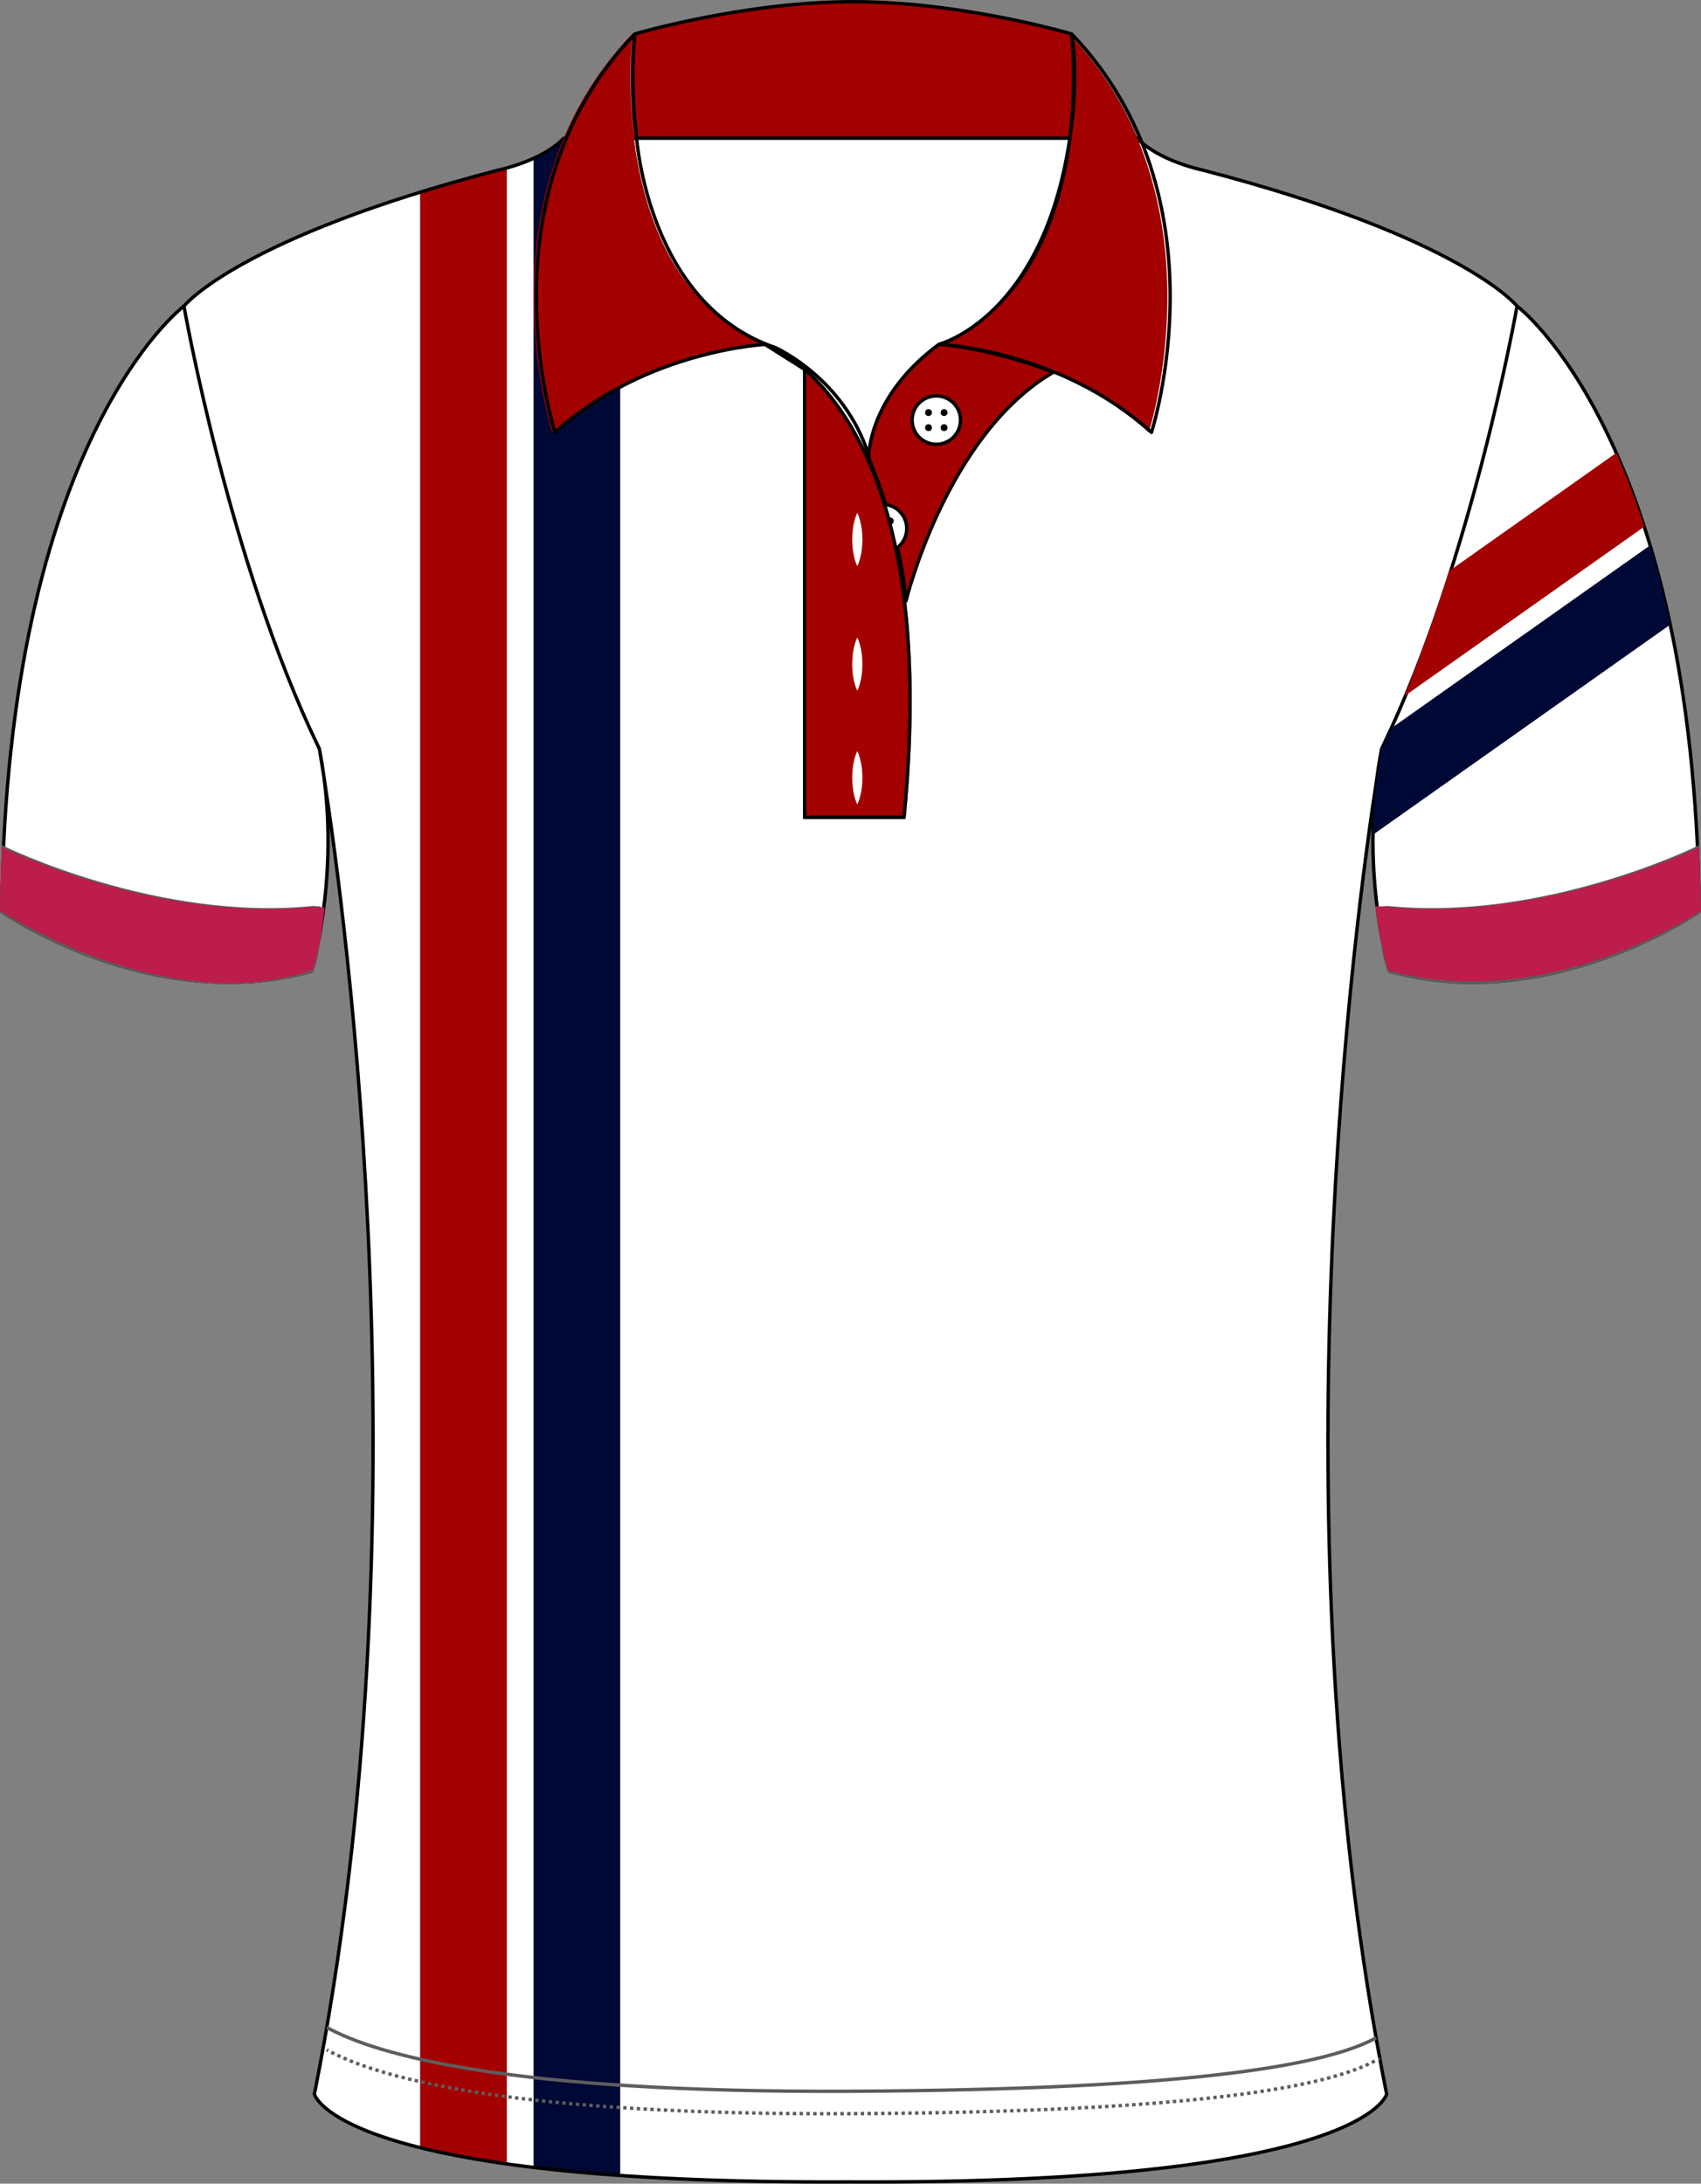 <?xml version="1.0" encoding="utf-8"?>
<!-- Generator: Adobe Illustrator 19.1.0, SVG Export Plug-In . SVG Version: 6.00 Build 0)  -->
<svg version="1.1" id="Layer_1" xmlns="http://www.w3.org/2000/svg" xmlns:xlink="http://www.w3.org/1999/xlink" x="0px" y="0px"
	 viewBox="0 0 501.01 643" style="enable-background:new 0 0 501.01 643;" xml:space="preserve">
<rect x="0" y="0" width="501.01" height="643" fill="#808080" stroke="none"/>
<style type="text/css">
	<![CDATA[
	@font-face{font-family:'codaheavy';src:url('/fonts/coda-heavy-webfont.woff') format('woff')}
	text{font-family:Impact,codaheavy,sans-serif}
	.Colour1.fill{fill:#FFFFFF;}
	.Colour2.fill{fill:#A30000;}
	.Colour3.fill{fill:#000835;}
	.ArmTrim.fill{fill:#BC1D4A;}
	.Collar.fill{fill:#A30000;}
	.st0{fill:none;stroke:#000000;stroke-linecap:round;stroke-linejoin:round;}
	.st1{fill:none;stroke:#5D5D5D;stroke-miterlimit:10;stroke-dasharray:1;}
	.st2{fill:none;stroke:#5D5D5D;stroke-miterlimit:10;}
	.st3{fill:none;stroke:#5D5D5D;stroke-miterlimit:10;stroke-dasharray:1,1;}
	.st4{fill:#FFFFFF;stroke:#000000;stroke-miterlimit:10;}
	.st5{fill:#383838;}
	.st6{fill:#FFFFFF;}
	]]>
</style>
<path class="Colour1 fill" d="M250.5,642.48c-151.65,0.75-157.91-25.84-157.91-25.84c38.04-190.74,1.45-396.2,1.45-396.2
	C67.46,165.77,54.18,90.13,54.18,90.13S70.32,69.9,146.9,50.06c0,0,12.76-2.62,19.14-9.36h168.92c6.38,6.74,19.14,9.36,19.14,9.36
	c76.58,19.85,92.72,40.07,92.72,40.07s-13.28,75.65-39.86,130.32c0,0-36.59,205.46,1.45,396.2
	C408.41,616.65,402.15,643.23,250.5,642.48"/>
<path class="Colour3 fill" d="M182.68,40.69h-16.64c-2.4,2.53-5.7,4.49-8.89,5.94v591.59c7.58,0.91,16.06,1.71,25.53,2.37V40.69z"/>
<path class="Colour2 fill" d="M149.26,49.47c-1.45,0.4-2.36,0.59-2.36,0.59c-8.43,2.19-16.13,4.38-23.16,6.54v575.79
	c6.88,1.71,15.28,3.36,25.53,4.8V49.47z"/>
<path class="Colour1 fill" d="M54.18,90.13c0,0-52.18,38.95-53.68,178.25c0,0,43.92,30.71,91.22,17.6c0,0,9.27-30.58,2.32-65.53
	C94.04,220.44,70.82,173.26,54.18,90.13z"/>
<path class="Colour1 fill" d="M446.82,90.13c0,0,52.18,38.95,53.68,178.25c0,0-43.92,30.71-91.22,17.6c0,0-9.27-30.58-2.32-65.53
	C406.96,220.44,430.18,173.26,446.82,90.13z"/>
<path class="st0" d="M54.18,90.13c0,0,16.14-20.22,92.72-40.07c0,0,12.76-2.62,19.14-9.36h168.92c6.38,6.74,19.14,9.36,19.14,9.36
	c76.58,19.85,92.72,40.07,92.72,40.07 M93.7,219.73c0.11,0.24,0.23,0.48,0.34,0.72 M54.18,90.13c0,0,13.17,74.99,39.52,129.6
	 M407.31,219.73c-0.11,0.24-0.23,0.48-0.34,0.72 M95.43,228.91c-0.86-5.52-1.38-8.47-1.38-8.47 M406.96,220.44
	c0,0-0.53,2.95-1.38,8.47 M95.43,228.91c6.31,40.54,30.65,219.84-2.83,387.73c0,0,6.26,26.59,157.91,25.84
	c151.65,0.75,157.91-25.84,157.91-25.84c-33.48-167.89-9.14-347.19-2.83-387.73 M407.31,219.73c26.35-54.62,39.52-129.6,39.52-129.6
	 M93.7,219.73c0.22,0.47,0.34,0.72,0.34,0.72 M54.18,90.13c0,0-52.18,38.95-53.68,178.25c0,0,43.92,30.71,91.22,17.6
	c0,0,7.81-25.79,3.71-57.06 M95.43,228.91c-0.37-2.79-0.82-5.61-1.38-8.47 M406.96,220.44c0,0,0.12-0.25,0.34-0.72 M405.58,228.91
	c-4.1,31.28,3.71,57.06,3.71,57.06c47.3,13.11,91.22-17.6,91.22-17.6C499,129.07,446.82,90.13,446.82,90.13 M406.96,220.44
	c-0.57,2.86-1.02,5.68-1.38,8.47"/>
<g>
	<path class="st1" d="M0.86,253.77c0,0,32.62,21.54,93.18,18.54"/>
	<path class="st1" d="M500.22,253.77c0,0-32.62,21.54-93.18,18.54"/>
</g>
<path class="st2" d="M236.99,109.16v131.51h29.28c8.29-84.73-14.39-118.85-29.25-131.87L236.99,109.16z"/>
<path class="st2" d="M96.25,597c14.67,8.05,53.26,19.29,154.26,18.79c103.23-0.51,140.87-8.07,154.79-15.72"/>
<g>
	<g>
		<path class="st2" d="M96.25,603.6c0.14,0.08,0.29,0.16,0.44,0.24"/>
		<path class="st3" d="M97.57,604.3c15.61,7.99,54.83,18.57,152.94,18.09c103.77-0.51,141.26-8.15,155.01-15.84"/>
		<path class="st2" d="M405.95,606.3c0.15-0.08,0.29-0.17,0.43-0.25"/>
	</g>
</g>
<path class="Collar fill" d="M186.19,9.99c0,0-8.51,71.4,39.04,91.37c0,0-35.54,1.5-62.56,25.96C162.66,127.32,140.14,57.92,186.19,9.99z
	 M250.5,0.5c-32.28,0-64.31,9.49-64.31,9.49s-1.23,13.91,0.52,30.71H314.3c0,0,2.82-17.17,0.52-30.71
	C314.82,9.99,282.79,0.5,250.5,0.5 M314.82,9.99c0,0,8.51,71.4-39.04,91.37c0,0,35.54,1.5,62.56,25.96
	C338.34,127.32,360.86,57.92,314.82,9.99z"/>
<path class="st0" d="M315.63,9.99c0,0,1.63,13.64-0.52,30.67 M315.63,9.99c0,0-32.03-9.49-64.31-9.49S187,9.99,187,9.99
	 M315.11,40.65c0.14-0.84,2.75-17.48,0.52-30.67 M315.11,40.65c-2.76,21.93-11.76,49.46-38.52,60.71c0,0,35.54,1.5,62.56,25.96
	c0,0,22.52-69.4-23.52-117.34 M187,9.99c-46.05,47.93-23.52,117.34-23.52,117.34c27.03-24.47,62.56-25.96,62.56-25.96
	C178.49,81.39,187,9.99,187,9.99"/>
<path class="Collar fill" d="M275.78,101.36c0,0-19.87,14.1-20.7,32.76c0,0,9.77,22.26,11.29,42.87c0,0,11.9-49.05,43.44-67.39
	C309.81,109.6,292.61,102.67,275.78,101.36z"/>
<path class="st0" d="M255.55,134.12c0,0,9.77,22.26,11.29,42.87c0,0,11.9-49.05,43.44-67.39c0,0-17.21-6.93-34.04-8.24
	C276.24,101.36,256.37,115.46,255.55,134.12z"/>
<g>
	<ellipse class="st4" cx="275.78" cy="123.7" rx="7.13" ry="7.12"/>
	<g>
		<circle cx="273.48" cy="121.48" r="1.01"/>
		<circle cx="278.07" cy="121.48" r="1.01"/>
		<circle cx="273.48" cy="125.93" r="1.01"/>
		<circle cx="278.07" cy="125.93" r="1.01"/>
	</g>
</g>
<g>
	<ellipse class="st4" cx="259.94" cy="155.63" rx="7.13" ry="7.12"/>
	<g>
		<circle class="st5" cx="257.65" cy="153.41" r="1.01"/>
		<circle cx="262.24" cy="153.41" r="1.01"/>
		<circle class="st5" cx="257.65" cy="157.86" r="1.01"/>
		<circle class="st5" cx="262.24" cy="157.86" r="1.01"/>
	</g>
</g>
<path class="Collar fill" d="M225.23,101.36c0,0,53.05,16.48,41.04,139.31h-29.28V108.79"/>
<path class="st0" d="M225.23,101.36l11.76,7.43v131.88h29.28C278.28,117.84,225.23,101.36,225.23,101.36z"/>
<path class="st6" d="M252.51,151c0,0,0.5,0.98,0.86,2.46c0.4,1.47,0.64,3.44,0.64,5.41c0,1.97-0.24,3.93-0.64,5.41
	c-0.36,1.47-0.86,2.46-0.86,2.46s-0.51-0.98-0.86-2.46c-0.4-1.47-0.64-3.44-0.64-5.41c0-1.97,0.24-3.93,0.64-5.41
	C252.01,151.98,252.51,151,252.51,151z"/>
<path class="st6" d="M252.51,187.69c0,0,0.5,0.98,0.86,2.46c0.4,1.47,0.64,3.44,0.64,5.41c0,1.97-0.24,3.93-0.64,5.41
	c-0.36,1.47-0.86,2.46-0.86,2.46s-0.51-0.98-0.86-2.46c-0.4-1.47-0.64-3.44-0.64-5.41c0-1.97,0.24-3.93,0.64-5.41
	C252.01,188.68,252.51,187.69,252.51,187.69z"/>
<path class="st6" d="M252.51,221.15c0,0,0.5,0.98,0.86,2.46c0.4,1.47,0.64,3.44,0.64,5.41c0,1.97-0.24,3.93-0.64,5.41
	c-0.36,1.47-0.86,2.46-0.86,2.46s-0.51-0.98-0.86-2.46c-0.4-1.47-0.64-3.44-0.64-5.41c0-1.97,0.24-3.93,0.64-5.41
	C252.01,222.13,252.51,221.15,252.51,221.15z"/>
<g>
	<path class="st2" d="M407.1,267.38c-0.89,12.24,2.16,18.6,2.16,18.6c47.3,13.11,91.22-17.6,91.22-17.6
		c-0.07-6.45-0.25-12.69-0.52-18.72c0,0-45.27,22.28-91.25,17.6L407.1,267.38z"/>
	<path class="st2" d="M93.91,267.38c0.89,12.24-2.16,18.6-2.16,18.6c-47.3,13.11-91.22-17.6-91.22-17.6
		c0.07-6.45,0.25-12.69,0.52-18.72c0,0,45.27,22.28,91.25,17.6L93.91,267.38z"/>
</g>
<g>
	<path class="st1" d="M94.04,272.31c-60.56,3-93.18-18.54-93.18-18.54"/>
	<path class="st1" d="M500.22,253.77c0,0-32.62,21.54-93.18,18.54"/>
</g>
<path class="Colour2 fill" d="M484.3,155.08c-2.63-8.11-5.42-15.32-8.25-21.71l-49.24,34.79c-5.01,15.72-9.63,28.07-13.16,36.83
	L484.3,155.08z"/>
<path class="Colour3 fill" d="M486.01,160.59l-76.36,53.95c-1.7,3.89-2.69,5.91-2.69,5.91c-1.77,8.87-2.48,17.46-2.57,25.34l87.55-61.86
	C490.15,175.48,488.15,167.71,486.01,160.59z"/>
<path class="st4" d="M187.52,40.69c0,0,3.29,48.94,40.84,61.65c0,0,20.38,9.05,27.53,31.78c0,0,0.04-17.63,20.7-32.76
	c0,0,30.65-7.7,38.52-60.67H187.52z"/>
<path class="ArmTrim fill" d="M405.09,266.82c1.83,13.67,3.75,18.93,3.75,18.93c47.57,13.11,92.16-17.6,92.16-17.6
	c-0.07-6.45-0.25-12.69-0.53-18.72c0,0-45.53,22.28-91.78,17.6L405.09,266.82z"/>
<path class="ArmTrim fill" d="M95.59,267.16c-1.13,12.25-3.46,18.46-3.46,18.46C48.48,300.3,0,268.16,0,268.16
	c0.07-6.45,0.25-12.69,0.52-18.72c0,0,45.27,22.28,91.25,17.6L95.59,267.16z"/>
<g id="FBodyLogos"></g>
</svg>
